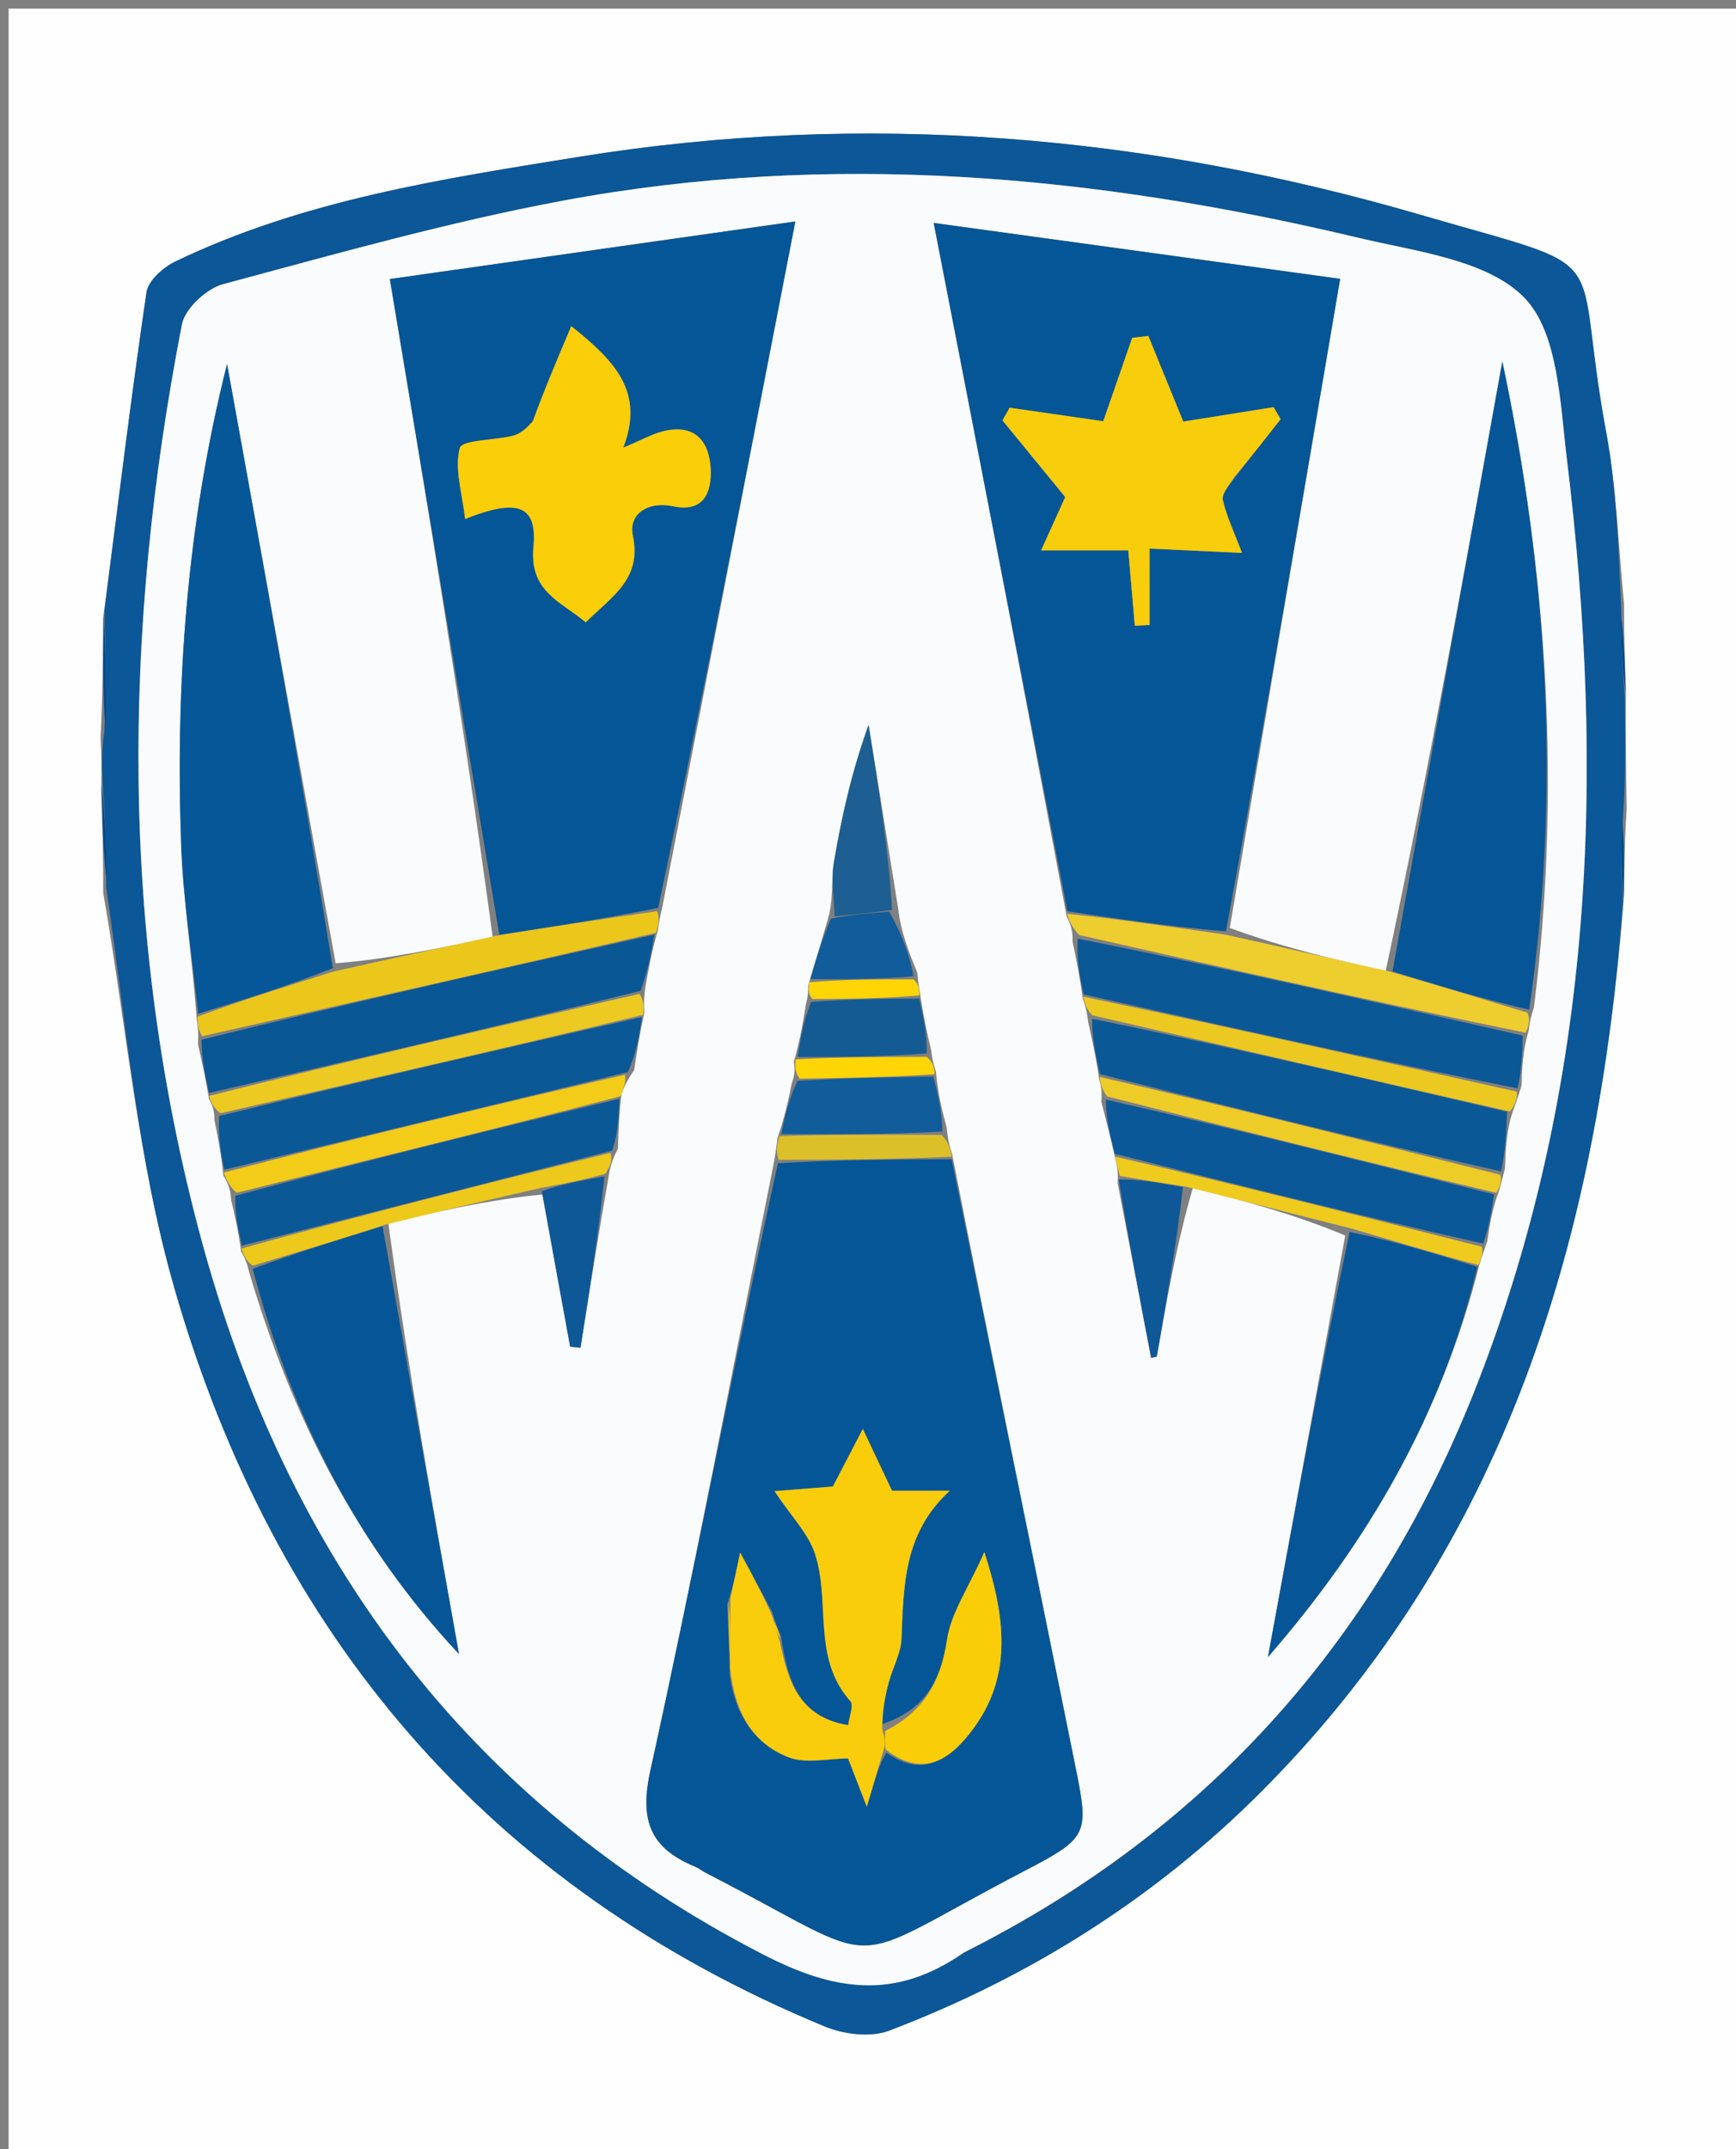 <svg version="1.1" id="Layer_1" xmlns="http://www.w3.org/2000/svg" xmlns:xlink="http://www.w3.org/1999/xlink" x="0px" y="0px"
	 width="100%" viewBox="0 0 202 250" enable-background="new 0 0 202 250" xml:space="preserve">
<rect x="0" y="0" width="202" height="250" fill="#808080" stroke="none"/>
<path fill="#FEFEFE" opacity="1" stroke="none" 
	d="
M203,83 
	C203,139.333 203,195.167 203,251 
	C135.667,251 68.333,251 1,251 
	C1,167.667 1,84.333 1,1 
	C68.333,1 135.667,1 203,1 
	C203,28.167 203,55.333 203,83 
M12.008,103.846 
	C14.684,119.209 16.014,134.959 20.295,149.861 
	C31.873,190.172 56.719,219.531 95.982,235.747 
	C98.201,236.663 101.32,237.041 103.469,236.223 
	C119.826,229.991 134.41,220.81 146.795,208.39 
	C175.276,179.827 185.953,143.965 188.983,104.07 
	C189.004,101.04 189.024,98.01 189.282,94.08 
	C189.208,89.727 189.133,85.375 189.196,80.12 
	C189.079,77.094 188.961,74.069 188.971,70.164 
	C188.309,63.541 188.113,56.832 186.9,50.312 
	C182.772,28.128 188.863,31.855 165.242,24.974 
	C133.304,15.669 100.598,12.894 67.495,18.225 
	C51.42,20.813 35.296,23.267 20.417,30.414 
	C19.003,31.093 17.244,32.655 17.044,34.013 
	C15.236,46.327 13.74,58.686 11.999,71.947 
	C11.98,76.306 11.962,80.665 11.703,85.85 
	C11.783,87.56 11.863,89.269 11.766,91.889 
	C11.894,95.579 12.023,99.269 12.008,103.846 
z"/>
<path fill="#0B5798" opacity="1" stroke="none" 
	d="
M189.059,81.022 
	C189.133,85.375 189.208,89.727 188.865,94.803 
	C188.58,98.672 188.712,101.819 188.844,104.966 
	C185.953,143.965 175.276,179.827 146.795,208.39 
	C134.41,220.81 119.826,229.991 103.469,236.223 
	C101.32,237.041 98.201,236.663 95.982,235.747 
	C56.719,219.531 31.873,190.172 20.295,149.861 
	C16.014,134.959 14.684,119.209 12.345,103.097 
	C12.435,98.558 12.189,94.769 11.943,90.979 
	C11.863,89.269 11.783,87.56 12.13,85.153 
	C12.422,79.981 12.287,75.507 12.152,71.032 
	C13.74,58.686 15.236,46.327 17.044,34.013 
	C17.244,32.655 19.003,31.093 20.417,30.414 
	C35.296,23.267 51.42,20.813 67.495,18.225 
	C100.598,12.894 133.304,15.669 165.242,24.974 
	C188.863,31.855 182.772,28.128 186.9,50.312 
	C188.113,56.832 188.309,63.541 188.647,70.902 
	C188.568,74.768 188.814,77.895 189.059,81.022 
M112.425,227.012 
	C140.956,212.69 160.547,190.251 172.012,160.685 
	C185.471,125.977 186.798,89.981 182.335,53.533 
	C181.533,46.984 181.341,38.718 177.376,34.642 
	C173.073,30.219 164.807,29.273 158.065,27.665 
	C127.517,20.381 96.638,17.538 65.526,23.339 
	C52.191,25.826 39.074,29.541 25.954,33.061 
	C24.028,33.578 21.529,35.893 21.17,37.74 
	C14.254,73.327 13.902,108.918 23.399,144.088 
	C33.357,180.967 54.183,209.528 88.819,227.375 
	C96.976,231.578 104.104,232.769 112.425,227.012 
z"/>
<path fill="#004A90" opacity="1" stroke="none" 
	d="
M12.076,71.49 
	C12.287,75.507 12.422,79.981 12.25,84.74 
	C11.962,80.665 11.98,76.306 12.076,71.49 
z"/>
<path fill="#004A90" opacity="1" stroke="none" 
	d="
M11.854,91.434 
	C12.189,94.769 12.435,98.558 12.417,102.654 
	C12.023,99.269 11.894,95.579 11.854,91.434 
z"/>
<path fill="#004A90" opacity="1" stroke="none" 
	d="
M189.127,80.571 
	C188.814,77.895 188.568,74.768 188.584,71.342 
	C188.961,74.069 189.079,77.094 189.127,80.571 
z"/>
<path fill="#004A90" opacity="1" stroke="none" 
	d="
M188.914,104.518 
	C188.712,101.819 188.58,98.672 188.747,95.253 
	C189.024,98.01 189.004,101.04 188.914,104.518 
z"/>
<path fill="#FAFBFC" opacity="1" stroke="none" 
	d="
M112.086,227.17 
	C104.104,232.769 96.976,231.578 88.819,227.375 
	C54.183,209.528 33.357,180.967 23.399,144.088 
	C13.902,108.918 14.254,73.327 21.17,37.74 
	C21.529,35.893 24.028,33.578 25.954,33.061 
	C39.074,29.541 52.191,25.826 65.526,23.339 
	C96.638,17.538 127.517,20.381 158.065,27.665 
	C164.807,29.273 173.073,30.219 177.376,34.642 
	C181.341,38.718 181.533,46.984 182.335,53.533 
	C186.798,89.981 185.471,125.977 172.012,160.685 
	C160.547,190.251 140.956,212.69 112.086,227.17 
M94.034,114.651 
	C94.05,115.177 94.065,115.703 93.757,116.911 
	C93.439,118.926 93.12,120.941 92.372,123.526 
	C92.469,124.185 92.566,124.845 92.128,126.025 
	C91.721,127.991 91.315,129.957 90.465,132.399 
	C90.367,133.245 90.27,134.091 89.954,135.727 
	C85.258,159.148 80.826,182.627 75.68,205.949 
	C74.382,211.832 75.693,215.006 80.882,217.153 
	C81.338,217.341 81.733,217.669 82.175,217.896 
	C104.096,229.16 97.066,229.168 119.239,217.629 
	C126.793,213.698 126.719,213.357 125.047,205.074 
	C120.321,181.659 115.512,158.261 110.788,134.253 
	C110.545,133.509 110.302,132.765 110.165,131.234 
	C109.642,129.239 109.119,127.244 108.908,124.685 
	C108.71,124.097 108.513,123.509 108.335,122.132 
	C107.876,120.143 107.418,118.154 107.033,115.407 
	C106.938,114.911 106.842,114.415 106.746,113.192 
	C105.781,110.817 104.815,108.442 104.507,105.665 
	C103.362,98.556 102.216,91.447 101.071,84.338 
	C99.128,89.697 97.922,95.029 97.019,100.412 
	C96.683,102.414 97.059,104.536 96.278,107.109 
	C95.614,109.372 94.95,111.635 94.034,114.651 
M130.045,137.613 
	C131.346,144.397 132.646,151.181 133.947,157.965 
	C134.166,157.915 134.385,157.866 134.603,157.817 
	C135.746,151.284 136.89,144.752 138.813,138.139 
	C144.83,139.729 150.846,141.319 156.53,143.735 
	C153.533,160.078 150.536,176.42 147.54,192.763 
	C159.17,179.403 167.786,164.578 172.173,146.967 
	C172.376,146.354 172.579,145.74 173.067,144.377 
	C173.327,142.566 173.587,140.755 174.41,138.584 
	C174.583,137.969 174.756,137.354 175.116,135.928 
	C175.197,133.731 175.278,131.535 176.039,129.261 
	C176.314,128.519 176.589,127.777 177.045,126.278 
	C177.094,124.343 177.142,122.409 177.894,119.802 
	C177.966,119.165 178.037,118.529 178.488,117.194 
	C181.645,92.008 180.099,67.017 174.811,42.053 
	C170.551,65.699 166.292,89.346 161.228,113.007 
	C155.147,111.579 149.066,110.151 143.093,107.948 
	C147.319,83.107 151.545,58.267 155.938,32.44 
	C140.075,30.258 124.716,28.146 108.647,25.935 
	C114.008,53.525 119.106,79.764 124.112,106.603 
	C124.474,107.306 124.836,108.009 124.804,109.539 
	C125.231,111.586 125.657,113.633 125.995,116.196 
	C126.226,116.829 126.458,117.461 126.615,118.889 
	C127.071,120.911 127.528,122.933 127.906,125.599 
	C128.082,126.205 128.259,126.812 128.149,128.176 
	C128.675,130.192 129.201,132.208 129.789,134.886 
	C129.96,135.524 130.131,136.162 130.045,137.613 
M63.109,138.96 
	C64.187,144.861 65.265,150.762 66.343,156.663 
	C66.744,156.705 67.144,156.747 67.545,156.789 
	C68.6,150.125 69.654,143.46 70.94,136.148 
	C71.116,135.485 71.292,134.821 71.902,133.611 
	C71.96,131.678 72.018,129.745 72.316,127.255 
	C72.596,126.529 72.876,125.803 73.792,124.475 
	C74.1,122.418 74.407,120.361 74.971,117.799 
	C74.926,117.049 74.881,116.299 75.1,114.838 
	C75.449,112.801 75.799,110.764 76.539,108.286 
	C76.654,107.52 76.768,106.755 77.126,105.224 
	C82.199,79.08 87.272,52.935 92.544,25.763 
	C76.19,28.085 60.987,30.243 45.362,32.461 
	C49.736,58.657 53.917,83.697 57.327,108.994 
	C51.254,110.287 45.182,111.579 39.056,112.06 
	C34.844,88.823 30.632,65.586 26.42,42.349 
	C21.74,60.921 20.417,79.473 21.075,98.142 
	C21.308,104.751 22.368,111.331 22.89,118.609 
	C23.002,119.293 23.113,119.978 23.039,121.479 
	C23.467,123.368 23.896,125.256 24.315,127.837 
	C24.635,128.426 24.955,129.015 24.949,130.27 
	C25.333,132.202 25.717,134.134 25.991,136.738 
	C26.407,137.465 26.824,138.192 26.905,139.632 
	C27.32,141.389 27.736,143.146 28.051,145.574 
	C28.377,146.155 28.703,146.736 29.015,148.057 
	C33.883,164.535 41.395,179.591 53.406,192.412 
	C50.442,175.827 47.478,159.241 45.183,142.264 
	C51.121,140.902 57.059,139.541 63.109,138.96 
z"/>
<path fill="#055696" opacity="1" stroke="none" 
	d="
M110.735,134.857 
	C115.512,158.261 120.321,181.659 125.047,205.074 
	C126.719,213.357 126.793,213.698 119.239,217.629 
	C97.066,229.168 104.096,229.16 82.175,217.896 
	C81.733,217.669 81.338,217.341 80.882,217.153 
	C75.693,215.006 74.382,211.832 75.68,205.949 
	C80.826,182.627 85.258,159.148 90.52,135.325 
	C97.635,134.902 104.185,134.879 110.735,134.857 
M90.873,190.325 
	C90.569,189.626 90.266,188.928 89.853,187.514 
	C88.83,185.62 87.807,183.726 86.126,180.614 
	C85.553,183.307 85.27,184.639 84.619,186.63 
	C84.738,189.105 84.857,191.579 84.902,194.817 
	C85.489,199.235 87.605,202.82 91.749,204.424 
	C93.785,205.212 96.379,204.56 98.68,204.56 
	C99.091,205.621 99.727,207.26 100.86,210.181 
	C101.893,206.695 102.418,204.925 103.158,203.891 
	C107.61,207.07 110.824,204.366 113.212,201.157 
	C117.599,195.261 117.205,188.709 114.54,180.556 
	C112.65,184.813 110.652,187.651 110.198,190.718 
	C109.477,195.585 107.537,199.068 102.313,200.669 
	C102.673,199.026 102.976,197.367 103.407,195.743 
	C103.864,194.019 104.828,192.344 104.9,190.619 
	C105.153,184.513 105.106,178.389 110.511,173.42 
	C108.246,173.42 105.981,173.42 103.798,173.42 
	C102.882,171.484 101.874,169.354 100.396,166.231 
	C98.714,169.466 97.568,171.669 96.912,172.93 
	C94.183,173.145 92.2,173.301 90.117,173.465 
	C92.076,176.41 94.044,178.379 94.826,180.741 
	C96.669,186.31 94.452,192.873 98.957,197.91 
	C99.372,198.374 98.811,199.712 98.697,200.693 
	C92.903,199.736 91.642,195.463 90.873,190.325 
z"/>
<path fill="#055696" opacity="1" stroke="none" 
	d="
M124.205,106.004 
	C119.106,79.764 114.008,53.525 108.647,25.935 
	C124.716,28.146 140.075,30.258 155.938,32.44 
	C151.545,58.267 147.319,83.107 142.649,108.336 
	C136.205,107.817 130.205,106.91 124.205,106.004 
M143.923,55.265 
	C145.618,53.097 147.314,50.928 149.01,48.76 
	C148.738,48.295 148.466,47.831 148.194,47.366 
	C144.505,47.955 140.815,48.544 137.685,49.044 
	C136.447,46.009 135.034,42.545 133.62,39.082 
	C132.994,39.155 132.368,39.227 131.742,39.3 
	C130.532,42.784 129.323,46.268 128.373,49.004 
	C124.813,48.49 121.147,47.961 117.482,47.431 
	C117.204,47.924 116.927,48.417 116.65,48.91 
	C119.024,51.809 121.398,54.709 123.947,57.822 
	C123.268,59.324 122.297,61.473 121.142,64.028 
	C124.681,64.028 127.905,64.028 131.283,64.028 
	C131.493,66.439 131.77,69.617 132.047,72.796 
	C132.618,72.767 133.189,72.738 133.761,72.709 
	C133.761,69.565 133.761,66.421 133.761,63.821 
	C137.618,64.001 140.873,64.153 144.52,64.323 
	C143.576,61.826 142.719,60.052 142.292,58.181 
	C142.13,57.469 142.958,56.531 143.923,55.265 
z"/>
<path fill="#055696" opacity="1" stroke="none" 
	d="
M58.098,108.737 
	C53.917,83.697 49.736,58.657 45.362,32.461 
	C60.987,30.243 76.19,28.085 92.544,25.763 
	C87.272,52.935 82.199,79.08 76.581,105.616 
	C70.057,106.918 64.077,107.827 58.098,108.737 
M62.046,49.399 
	C61.268,49.841 60.539,50.473 59.703,50.687 
	C57.557,51.233 53.765,51.158 53.504,52.115 
	C52.849,54.517 53.781,57.352 54.118,60.381 
	C60.372,57.872 62.523,58.875 62.07,63.642 
	C61.572,68.879 65.377,70.022 68.151,72.398 
	C71.26,69.333 74.698,67.337 73.637,62.305 
	C73.116,59.835 75.339,58.264 78.348,58.9 
	C81.839,59.638 82.827,57.347 82.694,54.548 
	C82.549,51.487 81.014,49.415 77.566,50.078 
	C76.049,50.37 74.638,51.213 72.528,52.069 
	C74.989,45.644 71.666,42.085 66.475,37.945 
	C64.797,41.888 63.375,45.227 62.046,49.399 
z"/>
<path fill="#065797" opacity="1" stroke="none" 
	d="
M23.05,117.925 
	C22.368,111.331 21.308,104.751 21.075,98.142 
	C20.417,79.473 21.74,60.921 26.42,42.349 
	C30.632,65.586 34.844,88.823 38.727,112.627 
	C33.281,114.771 28.166,116.348 23.05,117.925 
z"/>
<path fill="#065697" opacity="1" stroke="none" 
	d="
M162.032,112.992 
	C166.292,89.346 170.551,65.699 174.811,42.053 
	C180.099,67.017 181.645,92.008 177.934,117.462 
	C172.264,116.15 167.148,114.571 162.032,112.992 
z"/>
<path fill="#065697" opacity="1" stroke="none" 
	d="
M44.513,142.655 
	C47.478,159.241 50.442,175.827 53.406,192.412 
	C41.395,179.591 33.883,164.535 29.406,147.603 
	C34.703,145.652 39.608,144.154 44.513,142.655 
z"/>
<path fill="#065697" opacity="1" stroke="none" 
	d="
M171.908,147.379 
	C167.786,164.578 159.17,179.403 147.54,192.763 
	C150.536,176.42 153.533,160.078 157.034,143.316 
	C162.328,144.39 167.118,145.885 171.908,147.379 
z"/>
<path fill="#0A5795" opacity="1" stroke="none" 
	d="
M24.325,127.145 
	C23.896,125.256 23.467,123.368 23.451,120.948 
	C41.292,116.52 58.72,112.623 76.149,108.727 
	C75.799,110.764 75.449,112.801 74.537,115.262 
	C57.425,119.506 40.875,123.325 24.325,127.145 
z"/>
<path fill="#0B5897" opacity="1" stroke="none" 
	d="
M177.19,120.474 
	C177.142,122.409 177.094,124.343 176.586,126.612 
	C159.446,123.19 142.765,119.435 126.083,115.68 
	C125.657,113.633 125.231,111.586 125.408,109.193 
	C143.072,112.722 160.131,116.598 177.19,120.474 
z"/>
<path fill="#0B5896" opacity="1" stroke="none" 
	d="
M127.984,124.955 
	C127.528,122.933 127.071,120.911 127.081,118.513 
	C143.484,121.87 159.422,125.604 175.359,129.338 
	C175.278,131.535 175.197,133.731 174.673,136.26 
	C158.815,132.713 143.4,128.834 127.984,124.955 
z"/>
<path fill="#0A5896" opacity="1" stroke="none" 
	d="
M74.714,118.304 
	C74.407,120.361 74.1,122.418 73.044,124.718 
	C56.897,128.663 41.5,132.364 26.102,136.066 
	C25.717,134.134 25.333,132.202 25.501,129.836 
	C42.274,125.703 58.494,122.004 74.714,118.304 
z"/>
<path fill="#0A5897" opacity="1" stroke="none" 
	d="
M129.728,134.225 
	C129.201,132.208 128.675,130.192 128.676,127.922 
	C144.084,131.427 158.966,135.185 173.847,138.944 
	C173.587,140.755 173.327,142.566 172.571,144.664 
	C157.959,141.375 143.843,137.8 129.728,134.225 
z"/>
<path fill="#0B5897" opacity="1" stroke="none" 
	d="
M28.152,144.903 
	C27.736,143.146 27.32,141.389 27.385,139.108 
	C42.602,134.994 57.339,131.403 72.076,127.812 
	C72.018,129.745 71.96,131.678 71.241,133.845 
	C56.438,137.686 42.295,141.295 28.152,144.903 
z"/>
<path fill="#ECCA22" opacity="1" stroke="none" 
	d="
M74.843,118.052 
	C58.494,122.004 42.274,125.703 25.664,129.503 
	C24.955,129.015 24.635,128.426 24.32,127.491 
	C40.875,123.325 57.425,119.506 74.406,115.618 
	C74.881,116.299 74.926,117.049 74.843,118.052 
z"/>
<path fill="#EECD2E" opacity="1" stroke="none" 
	d="
M177.542,120.138 
	C160.131,116.598 143.072,112.722 125.605,108.78 
	C124.836,108.009 124.474,107.306 124.158,106.304 
	C130.205,106.91 136.205,107.817 142.595,108.723 
	C149.066,110.151 155.147,111.579 161.63,112.999 
	C167.148,114.571 172.264,116.15 177.744,117.811 
	C178.037,118.529 177.966,119.165 177.542,120.138 
z"/>
<path fill="#EBC71C" opacity="1" stroke="none" 
	d="
M76.344,108.506 
	C58.72,112.623 41.292,116.52 23.544,120.539 
	C23.113,119.978 23.002,119.293 22.97,118.267 
	C28.166,116.348 33.281,114.771 38.753,113.032 
	C45.182,111.579 51.254,110.287 57.712,108.866 
	C64.077,107.827 70.057,106.918 76.459,105.999 
	C76.768,106.755 76.654,107.52 76.344,108.506 
z"/>
<path fill="#EBC921" opacity="1" stroke="none" 
	d="
M175.699,129.3 
	C159.422,125.604 143.484,121.87 127.118,118.115 
	C126.458,117.461 126.226,116.829 126.039,115.938 
	C142.765,119.435 159.446,123.19 176.496,126.99 
	C176.589,127.777 176.314,128.519 175.699,129.3 
z"/>
<path fill="#F2CC18" opacity="1" stroke="none" 
	d="
M72.196,127.534 
	C57.339,131.403 42.602,134.994 27.552,138.752 
	C26.824,138.192 26.407,137.465 26.046,136.402 
	C41.5,132.364 56.897,128.663 72.726,125.019 
	C72.876,125.803 72.596,126.529 72.196,127.534 
z"/>
<path fill="#EECC28" opacity="1" stroke="none" 
	d="
M174.129,138.764 
	C158.966,135.185 144.084,131.427 128.82,127.543 
	C128.259,126.812 128.082,126.205 127.945,125.277 
	C143.4,128.834 158.815,132.713 174.58,136.666 
	C174.756,137.354 174.583,137.969 174.129,138.764 
z"/>
<path fill="#115C9A" opacity="1" stroke="none" 
	d="
M108.595,125.248 
	C109.119,127.244 109.642,129.239 109.64,131.635 
	C103.046,131.998 96.977,131.96 90.909,131.923 
	C91.315,129.957 91.721,127.991 92.799,125.743 
	C98.512,125.39 103.554,125.319 108.595,125.248 
z"/>
<path fill="#EDC91B" opacity="1" stroke="none" 
	d="
M28.101,145.239 
	C42.295,141.295 56.438,137.686 71.024,134.117 
	C71.292,134.821 71.116,135.485 70.446,136.534 
	C67.633,137.339 65.315,137.759 62.996,138.179 
	C57.059,139.541 51.121,140.902 44.848,142.46 
	C39.608,144.154 34.703,145.652 29.413,147.234 
	C28.703,146.736 28.377,146.155 28.101,145.239 
z"/>
<path fill="#EFCB1E" opacity="1" stroke="none" 
	d="
M129.758,134.555 
	C143.843,137.8 157.959,141.375 172.428,145.039 
	C172.579,145.74 172.376,146.354 172.041,147.173 
	C167.118,145.885 162.328,144.39 157.2,142.902 
	C150.846,141.319 144.83,139.729 138.04,138.057 
	C134.946,137.583 132.624,137.191 130.302,136.799 
	C130.131,136.162 129.96,135.524 129.758,134.555 
z"/>
<path fill="#1D5F92" opacity="1" stroke="none" 
	d="
M97.111,106.603 
	C97.059,104.536 96.683,102.414 97.019,100.412 
	C97.922,95.029 99.128,89.697 101.071,84.338 
	C102.216,91.447 103.362,98.556 103.805,105.854 
	C101.106,106.229 99.108,106.416 97.111,106.603 
z"/>
<path fill="#155B93" opacity="1" stroke="none" 
	d="
M92.802,122.957 
	C93.12,120.941 93.439,118.926 94.376,116.559 
	C98.983,116.193 102.971,116.179 106.959,116.165 
	C107.418,118.154 107.876,120.143 107.833,122.545 
	C102.488,122.958 97.645,122.957 92.802,122.957 
z"/>
<path fill="#0E5898" opacity="1" stroke="none" 
	d="
M130.174,137.206 
	C132.624,137.191 134.946,137.583 137.65,138.097 
	C136.89,144.752 135.746,151.284 134.603,157.817 
	C134.385,157.866 134.166,157.915 133.947,157.965 
	C132.646,151.181 131.346,144.397 130.174,137.206 
z"/>
<path fill="#0E5898" opacity="1" stroke="none" 
	d="
M63.053,138.57 
	C65.315,137.759 67.633,137.339 70.33,136.858 
	C69.654,143.46 68.6,150.125 67.545,156.789 
	C67.144,156.747 66.744,156.705 66.343,156.663 
	C65.265,150.762 64.187,144.861 63.053,138.57 
z"/>
<path fill="#115C9A" opacity="1" stroke="none" 
	d="
M96.694,106.856 
	C99.108,106.416 101.106,106.229 103.476,106.054 
	C104.815,108.442 105.781,110.817 106.304,113.574 
	C102.003,113.937 98.144,113.918 94.286,113.899 
	C94.95,111.635 95.614,109.372 96.694,106.856 
z"/>
<path fill="#DCC02A" opacity="1" stroke="none" 
	d="
M90.687,132.161 
	C96.977,131.96 103.046,131.998 109.586,132.028 
	C110.302,132.765 110.545,133.509 110.761,134.555 
	C104.185,134.879 97.635,134.902 90.629,134.93 
	C90.27,134.091 90.367,133.245 90.687,132.161 
z"/>
<path fill="#FFD505" opacity="1" stroke="none" 
	d="
M92.587,123.241 
	C97.645,122.957 102.488,122.958 107.823,122.94 
	C108.513,123.509 108.71,124.097 108.752,124.967 
	C103.554,125.319 98.512,125.39 93.066,125.482 
	C92.566,124.845 92.469,124.185 92.587,123.241 
z"/>
<path fill="#FFD505" opacity="1" stroke="none" 
	d="
M94.16,114.275 
	C98.144,113.918 102.003,113.937 106.304,113.938 
	C106.842,114.415 106.938,114.911 106.996,115.786 
	C102.971,116.179 98.983,116.193 94.538,116.218 
	C94.065,115.703 94.05,115.177 94.16,114.275 
z"/>
<path fill="#F9CD0B" opacity="1" stroke="none" 
	d="
M102.943,203.155 
	C102.418,204.925 101.893,206.695 100.86,210.181 
	C99.727,207.26 99.091,205.621 98.68,204.56 
	C96.379,204.56 93.785,205.212 91.749,204.424 
	C87.605,202.82 85.489,199.235 84.951,193.986 
	C84.996,190.761 84.991,188.367 84.987,185.972 
	C85.27,184.639 85.553,183.307 86.126,180.614 
	C87.807,183.726 88.83,185.62 89.915,188.164 
	C90.229,189.513 90.482,190.211 90.735,190.91 
	C91.642,195.463 92.903,199.736 98.697,200.693 
	C98.811,199.712 99.372,198.374 98.957,197.91 
	C94.452,192.873 96.669,186.31 94.826,180.741 
	C94.044,178.379 92.076,176.41 90.117,173.465 
	C92.2,173.301 94.183,173.145 96.912,172.93 
	C97.568,171.669 98.714,169.466 100.396,166.231 
	C101.874,169.354 102.882,171.484 103.798,173.42 
	C105.981,173.42 108.246,173.42 110.511,173.42 
	C105.106,178.389 105.153,184.513 104.9,190.619 
	C104.828,192.344 103.864,194.019 103.407,195.743 
	C102.976,197.367 102.673,199.026 102.654,201.197 
	C102.977,202.202 102.96,202.679 102.943,203.155 
z"/>
<path fill="#F9CD08" opacity="1" stroke="none" 
	d="
M103.05,203.523 
	C102.96,202.679 102.977,202.202 102.996,201.368 
	C107.537,199.068 109.477,195.585 110.198,190.718 
	C110.652,187.651 112.65,184.813 114.54,180.556 
	C117.205,188.709 117.599,195.261 113.212,201.157 
	C110.824,204.366 107.61,207.07 103.05,203.523 
z"/>
<path fill="#F7CC0D" opacity="1" stroke="none" 
	d="
M84.803,186.301 
	C84.991,188.367 84.996,190.761 84.988,193.605 
	C84.857,191.579 84.738,189.105 84.803,186.301 
z"/>
<path fill="#F7CC0D" opacity="1" stroke="none" 
	d="
M90.804,190.617 
	C90.482,190.211 90.229,189.513 89.969,188.522 
	C90.266,188.928 90.569,189.626 90.804,190.617 
z"/>
<path fill="#F8CD0B" opacity="1" stroke="none" 
	d="
M143.628,55.481 
	C142.958,56.531 142.13,57.469 142.292,58.181 
	C142.719,60.052 143.576,61.826 144.52,64.323 
	C140.873,64.153 137.618,64.001 133.761,63.821 
	C133.761,66.421 133.761,69.565 133.761,72.709 
	C133.189,72.738 132.618,72.767 132.047,72.796 
	C131.77,69.617 131.493,66.439 131.283,64.028 
	C127.905,64.028 124.681,64.028 121.142,64.028 
	C122.297,61.473 123.268,59.324 123.947,57.822 
	C121.398,54.709 119.024,51.809 116.65,48.91 
	C116.927,48.417 117.204,47.924 117.482,47.431 
	C121.147,47.961 124.813,48.49 128.373,49.004 
	C129.323,46.268 130.532,42.784 131.742,39.3 
	C132.368,39.227 132.994,39.155 133.62,39.082 
	C135.034,42.545 136.447,46.009 137.685,49.044 
	C140.815,48.544 144.505,47.955 148.194,47.366 
	C148.466,47.831 148.738,48.295 149.01,48.76 
	C147.314,50.928 145.618,53.097 143.628,55.481 
z"/>
<path fill="#FBCE0A" opacity="1" stroke="none" 
	d="
M62,48.982 
	C63.375,45.227 64.797,41.888 66.475,37.945 
	C71.666,42.085 74.989,45.644 72.528,52.069 
	C74.638,51.213 76.049,50.37 77.566,50.078 
	C81.014,49.415 82.549,51.487 82.694,54.548 
	C82.827,57.347 81.839,59.638 78.348,58.9 
	C75.339,58.264 73.116,59.835 73.637,62.305 
	C74.698,67.337 71.26,69.333 68.151,72.398 
	C65.377,70.022 61.572,68.879 62.07,63.642 
	C62.523,58.875 60.372,57.872 54.118,60.381 
	C53.781,57.352 52.849,54.517 53.504,52.115 
	C53.765,51.158 57.557,51.233 59.703,50.687 
	C60.539,50.473 61.268,49.841 62,48.982 
z"/>
</svg>